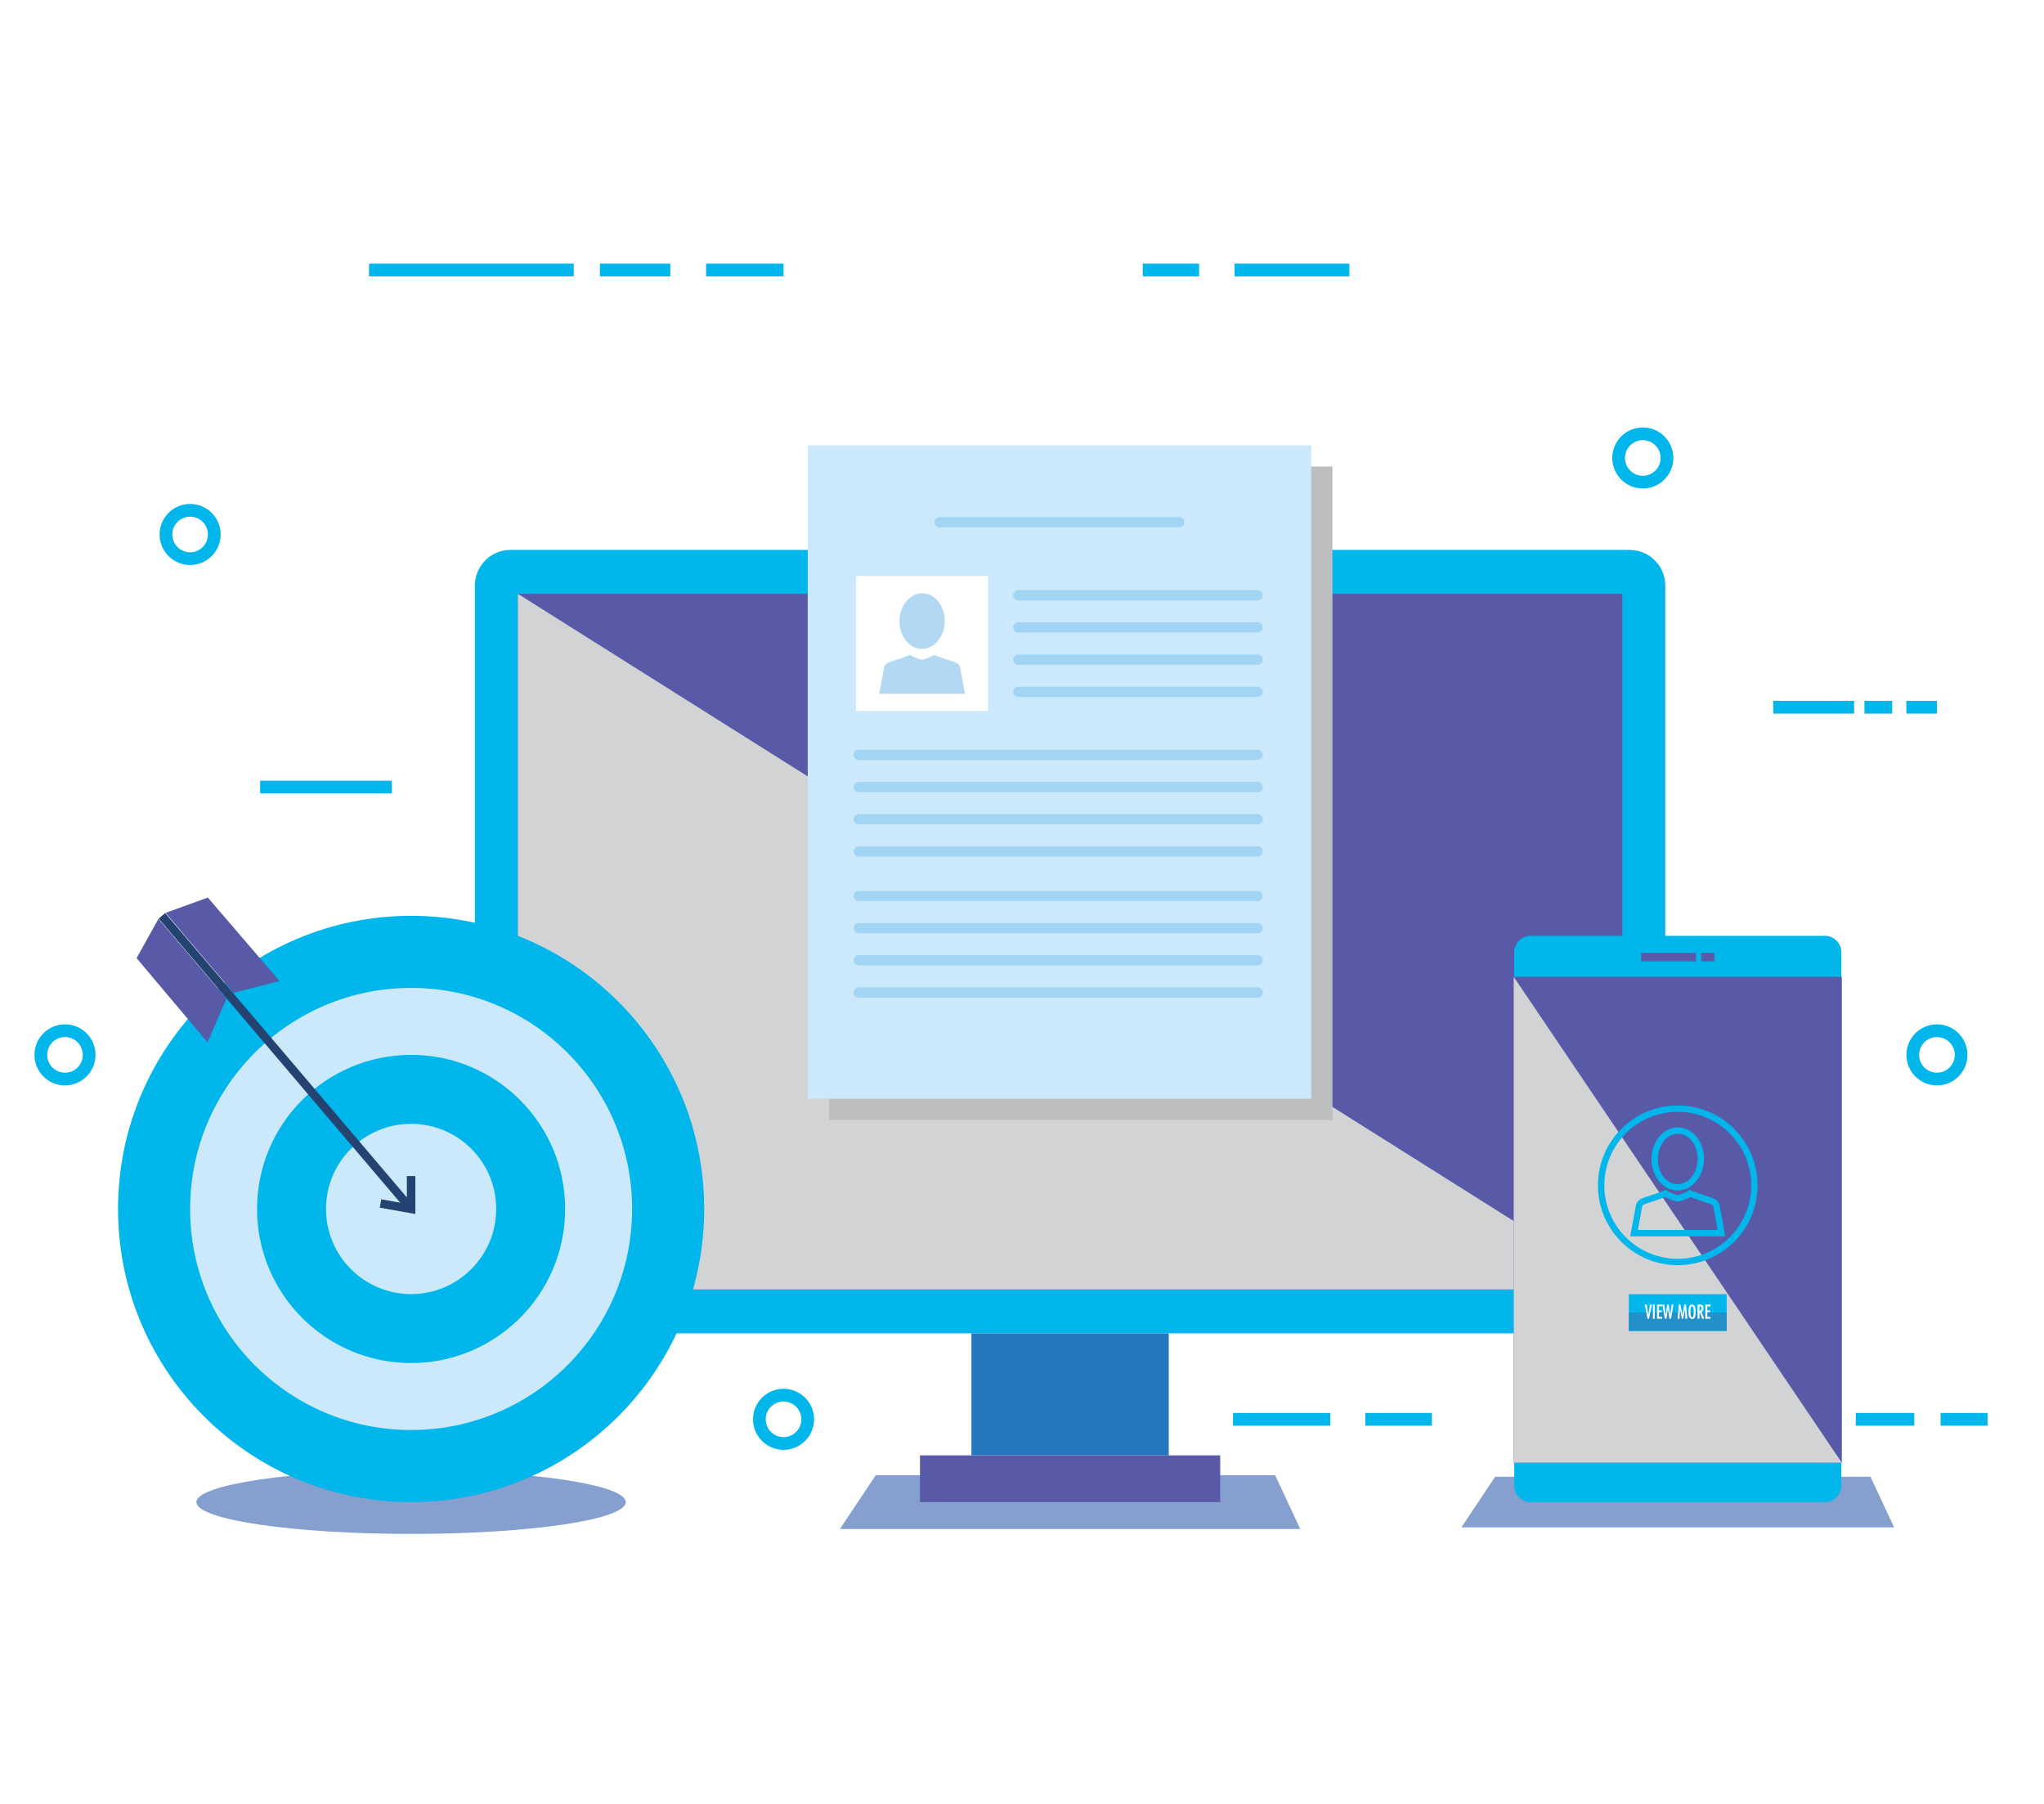 <?xml version="1.0" encoding="utf-8"?>
<!-- Generator: Adobe Illustrator 27.5.0, SVG Export Plug-In . SVG Version: 6.00 Build 0)  -->
<svg version="1.1" id="Capa_1" xmlns="http://www.w3.org/2000/svg" xmlns:xlink="http://www.w3.org/1999/xlink" x="0px" y="0px"
	 viewBox="0 0 481.89 425.196" style="enable-background:new 0 0 481.89 425.196;" xml:space="preserve">
<rect x="0" style="fill:#FFFFFF;" width="481.89" height="425.196"/>
<g>
	<ellipse style="fill:#85A0CF;" cx="96.923" cy="354.061" rx="50.618" ry="7.498"/>
	<polygon style="fill:#85A0CF;" points="306.547,360.402 198.02,360.402 206.476,347.717 300.627,347.717 	"/>
	<polygon style="fill:#85A0CF;" points="446.56,360.023 344.534,360.023 352.483,348.098 440.995,348.098 	"/>
	<g>
		<g>
			<g>
				<g>
					<path style="fill:#00B6EA;" d="M392.601,305.895c0,4.629-3.753,8.387-8.388,8.387H120.35c-4.634,0-8.386-3.758-8.386-8.387
						V138.013c0-4.632,3.752-8.389,8.386-8.389h263.863c4.635,0,8.388,3.757,8.388,8.389V305.895z"/>
					<rect x="122.085" y="139.963" style="fill:#5859A7;" width="260.393" height="163.976"/>
					<polygon style="fill:#D1D3D4;" points="122.085,139.963 122.085,303.94 382.478,303.94 					"/>
				</g>
			</g>
		</g>
		<rect x="229.022" y="314.281" style="fill:#2578BD;" width="46.521" height="28.758"/>
		<rect x="216.895" y="343.039" style="fill:#5859A7;" width="70.775" height="11.021"/>
	</g>
	<g>
		<path style="fill:#00B6EA;" d="M434.112,350.176c0,2.145-1.739,3.885-3.885,3.885h-69.362c-2.146,0-3.885-1.74-3.885-3.885
			V224.471c0-2.146,1.739-3.887,3.885-3.887h69.362c2.145,0,3.885,1.74,3.885,3.887V350.176z"/>
		<rect x="356.871" y="230.25" style="fill:#5859A7;" width="77.351" height="114.531"/>
		<polygon style="fill:#D1D3D4;" points="356.871,230.25 356.871,344.781 434.222,344.781 		"/>
		<g>
			
				<line style="fill:none;stroke:#5859A7;stroke-width:2;stroke-miterlimit:10;" x1="386.904" y1="225.604" x2="399.832" y2="225.604"/>
			
				<line style="fill:none;stroke:#5859A7;stroke-width:2;stroke-miterlimit:10;" x1="401.098" y1="225.604" x2="404.189" y2="225.604"/>
		</g>
		<g>
			<g>
				<g>
					<g>
						<path style="fill:none;stroke:#00B6EA;stroke-width:1.5;stroke-miterlimit:10;" d="M404.727,284.514
							c-0.07-1.08-1.225-1.422-1.225-1.422l-3.581-1.215l-1.516-0.565c-1.164,0.779-2.44,1.068-2.859,1.148
							c-0.419-0.08-1.7-0.369-2.86-1.148l-1.52,0.565l-3.579,1.215c0,0-1.151,0.342-1.22,1.422l-1.131,6.16h10.167h0.284h10.168
							L404.727,284.514z"/>
						<path style="fill:none;stroke:#00B6EA;stroke-width:1.5;stroke-miterlimit:10;" d="M400.992,273.275
							c-0.07,3.695-2.561,6.647-5.57,6.588c-3.007-0.055-5.392-3.096-5.323-6.791c0.069-3.697,2.564-6.643,5.574-6.586
							C398.678,266.541,401.063,269.578,400.992,273.275z"/>
					</g>
					<path style="fill:none;stroke:#00B6EA;stroke-width:1.5;stroke-miterlimit:10;" d="M413.614,279.395
						c0,9.98-8.09,18.068-18.068,18.068c-9.978,0-18.066-8.088-18.066-18.068c0-9.979,8.088-18.068,18.066-18.068
						C405.524,261.326,413.614,269.416,413.614,279.395z"/>
				</g>
			</g>
			<g>
				<rect x="384.013" y="305.047" style="fill:#00B6EA;" width="23.067" height="8.658"/>
				<rect x="384.013" y="309.375" style="fill:#2391C9;" width="23.067" height="4.33"/>
				<g>
					<path style="fill:#FFFFFF;" d="M387.758,307.5h0.484l0.347,2.457l0.413-2.457h0.453l-0.695,3.324h-0.343L387.758,307.5z"/>
					<path style="fill:#FFFFFF;" d="M389.697,307.5h0.418v3.324h-0.418V307.5z"/>
					<path style="fill:#FFFFFF;" d="M390.664,307.5h1.214v0.418h-0.765v0.967h0.66v0.383h-0.66v1.143h0.765v0.414h-1.214V307.5z"/>
					<path style="fill:#FFFFFF;" d="M392.881,310.824h-0.382l-0.589-3.324h0.448l0.348,2.492l0.347-2.492h0.348l0.378,2.457
						l0.313-2.457h0.453l-0.589,3.324h-0.382l-0.347-2.459L392.881,310.824z"/>
					<path style="fill:#FFFFFF;" d="M395.792,307.5h0.378l0.488,2.422l0.414-2.422h0.418l0.308,3.324h-0.449l-0.105-2.287
						l-0.413,2.287h-0.313l-0.448-2.287l-0.105,2.287h-0.449L395.792,307.5z"/>
					<path style="fill:#FFFFFF;" d="M398.904,307.5c0.296,0.002,0.515,0.145,0.655,0.428c0.141,0.283,0.211,0.719,0.211,1.309
						c0,0.484-0.054,0.881-0.163,1.191c-0.108,0.311-0.319,0.467-0.633,0.467c-0.275,0-0.495-0.119-0.657-0.359
						c-0.163-0.238-0.244-0.66-0.244-1.264c0-0.522,0.057-0.947,0.169-1.275s0.333-0.492,0.662-0.492V307.5z M398.904,307.918
						c-0.155,0.002-0.257,0.125-0.306,0.367c-0.048,0.24-0.072,0.535-0.072,0.881c0,0.502,0.039,0.852,0.116,1.051
						c0.078,0.199,0.177,0.299,0.297,0.299c0.138,0,0.236-0.111,0.295-0.336c0.059-0.225,0.088-0.563,0.088-1.014
						c0-0.451-0.035-0.771-0.105-0.961c-0.071-0.19-0.175-0.283-0.313-0.283V307.918z"/>
					<path style="fill:#FFFFFF;" d="M400.219,307.5h0.589c0.296,0.002,0.503,0.07,0.62,0.201c0.117,0.133,0.176,0.355,0.176,0.67
						c0,0.223-0.04,0.408-0.121,0.555c-0.081,0.148-0.189,0.24-0.328,0.275l0.62,1.623h-0.483l-0.625-1.697v1.697h-0.449V307.5z
						 M401.037,308.828c0.056-0.094,0.083-0.234,0.083-0.422c0-0.178-0.022-0.309-0.066-0.395c-0.044-0.086-0.142-0.129-0.294-0.129
						c-0.015,0-0.03,0-0.046,0c-0.016,0-0.031,0-0.046,0.004v1.104C400.858,308.975,400.981,308.922,401.037,308.828z"/>
					<path style="fill:#FFFFFF;" d="M402.053,307.5h1.214v0.418h-0.765v0.967h0.66v0.383h-0.66v1.143h0.765v0.414h-1.214V307.5z"/>
				</g>
			</g>
		</g>
	</g>
	<g>
		<rect x="195.441" y="109.957" style="fill:#BCBEC0;" width="118.693" height="154.029"/>
		<rect x="190.431" y="104.957" style="fill:#CBE9FA;" width="118.695" height="154.029"/>
		<g>
			<g>
				<rect x="201.852" y="135.776" style="fill:#FFFFFF;" width="31.089" height="31.828"/>
				<g>
					<g>
						<path style="fill:#B3D8F3;" d="M226.392,157.507c-0.068-1.061-1.201-1.396-1.201-1.396l-3.507-1.188l-1.486-0.554
							c-1.139,0.765-2.391,1.048-2.801,1.125c-0.411-0.077-1.665-0.36-2.803-1.125l-1.488,0.554l-3.508,1.188
							c0,0-1.128,0.336-1.196,1.396l-1.107,6.033h9.962h0.278h9.964L226.392,157.507z"/>
						<path style="fill:#B3D8F3;" d="M222.734,146.493c-0.069,3.622-2.513,6.513-5.459,6.457c-2.948-0.055-5.282-3.034-5.216-6.657
							c0.067-3.621,2.512-6.507,5.46-6.452C220.466,139.895,222.803,142.872,222.734,146.493z"/>
					</g>
				</g>
			</g>
			<g>
				<path style="fill:#A1D5F3;" d="M297.705,140.309c0,0.667-0.54,1.207-1.206,1.207h-56.433c-0.667,0-1.207-0.54-1.207-1.207l0,0
					c0-0.666,0.54-1.206,1.207-1.206h56.433C297.165,139.103,297.705,139.643,297.705,140.309L297.705,140.309z"/>
				<path style="fill:#A1D5F3;" d="M297.705,147.896c0,0.667-0.54,1.207-1.206,1.207h-56.433c-0.667,0-1.207-0.54-1.207-1.207l0,0
					c0-0.665,0.54-1.206,1.207-1.206h56.433C297.165,146.69,297.705,147.231,297.705,147.896L297.705,147.896z"/>
				<path style="fill:#A1D5F3;" d="M297.705,155.484c0,0.665-0.54,1.207-1.206,1.207h-56.433c-0.667,0-1.207-0.542-1.207-1.207l0,0
					c0-0.666,0.54-1.206,1.207-1.206h56.433C297.165,154.278,297.705,154.818,297.705,155.484L297.705,155.484z"/>
				<path style="fill:#A1D5F3;" d="M297.705,163.071c0,0.666-0.54,1.206-1.206,1.206h-56.433c-0.667,0-1.207-0.54-1.207-1.206l0,0
					c0-0.667,0.54-1.205,1.207-1.205h56.433C297.165,161.866,297.705,162.404,297.705,163.071L297.705,163.071z"/>
			</g>
			<g>
				<path style="fill:#A1D5F3;" d="M297.705,177.931c0,0.668-0.54,1.206-1.206,1.206h-94.044c-0.666,0-1.206-0.538-1.206-1.206l0,0
					c0-0.665,0.54-1.205,1.206-1.205h94.044C297.165,176.726,297.705,177.266,297.705,177.931L297.705,177.931z"/>
				<path style="fill:#A1D5F3;" d="M297.705,185.519c0,0.666-0.54,1.206-1.206,1.206h-94.044c-0.666,0-1.206-0.54-1.206-1.206l0,0
					c0-0.665,0.54-1.206,1.206-1.206h94.044C297.165,184.313,297.705,184.854,297.705,185.519L297.705,185.519z"/>
				<path style="fill:#A1D5F3;" d="M297.705,193.107c0,0.665-0.54,1.206-1.206,1.206h-94.044c-0.666,0-1.206-0.541-1.206-1.206l0,0
					c0-0.667,0.54-1.207,1.206-1.207h94.044C297.165,191.9,297.705,192.44,297.705,193.107L297.705,193.107z"/>
				<path style="fill:#A1D5F3;" d="M297.705,200.693c0,0.666-0.54,1.207-1.206,1.207h-94.044c-0.666,0-1.206-0.541-1.206-1.207l0,0
					c0-0.666,0.54-1.205,1.206-1.205h94.044C297.165,199.488,297.705,200.027,297.705,200.693L297.705,200.693z"/>
			</g>
			<g>
				<path style="fill:#A1D5F3;" d="M297.705,211.183c0,0.666-0.54,1.205-1.206,1.205h-94.044c-0.666,0-1.206-0.539-1.206-1.205l0,0
					c0-0.666,0.54-1.207,1.206-1.207h94.044C297.165,209.976,297.705,210.517,297.705,211.183L297.705,211.183z"/>
				<path style="fill:#A1D5F3;" d="M297.705,218.771c0,0.664-0.54,1.205-1.206,1.205h-94.044c-0.666,0-1.206-0.541-1.206-1.205l0,0
					c0-0.668,0.54-1.207,1.206-1.207h94.044C297.165,217.564,297.705,218.104,297.705,218.771L297.705,218.771z"/>
				<path style="fill:#A1D5F3;" d="M297.705,226.357c0,0.666-0.54,1.207-1.206,1.207h-94.044c-0.666,0-1.206-0.541-1.206-1.207l0,0
					c0-0.666,0.54-1.205,1.206-1.205h94.044C297.165,225.152,297.705,225.691,297.705,226.357L297.705,226.357z"/>
				<path style="fill:#A1D5F3;" d="M297.705,233.943c0,0.668-0.54,1.207-1.206,1.207h-94.044c-0.666,0-1.206-0.539-1.206-1.207l0,0
					c0-0.664,0.54-1.205,1.206-1.205h94.044C297.165,232.738,297.705,233.279,297.705,233.943L297.705,233.943z"/>
			</g>
		</g>
		<path style="fill:#A1D5F3;" d="M279.201,123.086c0,0.666-0.54,1.206-1.206,1.206h-56.433c-0.667,0-1.207-0.54-1.207-1.206l0,0
			c0-0.666,0.54-1.206,1.207-1.206h56.433C278.661,121.879,279.201,122.419,279.201,123.086L279.201,123.086z"/>
	</g>
	<g>
		<g>
			<path style="fill:#00B6EA;" d="M27.827,284.963c0,38.162,30.935,69.098,69.096,69.098c38.159,0,69.095-30.936,69.095-69.098
				c0-38.158-30.936-69.094-69.095-69.094C58.762,215.869,27.827,246.805,27.827,284.963z"/>
			<path style="fill:#CBE9FA;" d="M44.821,284.963c0,28.775,23.327,52.104,52.102,52.104c28.775,0,52.101-23.328,52.101-52.104
				c0-28.773-23.325-52.102-52.101-52.102C68.148,232.861,44.821,256.19,44.821,284.963z"/>
			<path style="fill:#00B6EA;" d="M60.604,284.963c0,20.061,16.26,36.32,36.318,36.32c20.058,0,36.318-16.26,36.318-36.32
				c0-20.057-16.261-36.318-36.318-36.318C76.864,248.645,60.604,264.906,60.604,284.963z"/>
			<path style="fill:#CBE9FA;" d="M76.859,284.963c0,11.082,8.982,20.065,20.063,20.065c11.08,0,20.063-8.983,20.063-20.065
				c0-11.08-8.982-20.063-20.063-20.063C85.841,264.9,76.859,273.883,76.859,284.963z"/>
		</g>
		<g>
			<g>
				
					<line style="fill:none;stroke:#254370;stroke-width:2;stroke-miterlimit:10;" x1="96.922" y1="284.963" x2="38.172" y2="215.869"/>
				<polyline style="fill:none;stroke:#254370;stroke-width:2;stroke-miterlimit:10;" points="96.922,277.205 96.922,284.963 
					89.716,283.672 				"/>
			</g>
			<polygon style="fill:#5859A7;" points="55.03,234.016 39.027,215.17 49.003,211.568 65.908,231.252 			"/>
			<polygon style="fill:#5859A7;" points="53.395,235.391 37.358,216.572 32.204,225.844 48.925,245.684 			"/>
		</g>
	</g>
	<g>
		<line style="fill:none;stroke:#00B6EA;stroke-width:3;stroke-miterlimit:10;" x1="61.33" y1="185.519" x2="92.389" y2="185.519"/>
		<g>
			<path style="fill:none;stroke:#00B6EA;stroke-width:3;stroke-miterlimit:10;" d="M457.509,334.547c3.689,0,7.378,0,11.066,0"/>
			<path style="fill:none;stroke:#00B6EA;stroke-width:3;stroke-miterlimit:10;" d="M437.516,334.547c4.598,0,9.196,0,13.795,0"/>
		</g>
		<g>
			<path style="fill:none;stroke:#00B6EA;stroke-width:3;stroke-miterlimit:10;" d="M321.878,334.547c5.234,0,10.469,0,15.703,0"/>
			<path style="fill:none;stroke:#00B6EA;stroke-width:3;stroke-miterlimit:10;" d="M290.69,334.547c7.64,0,15.28,0,22.921,0"/>
		</g>
		<g>
			<path style="fill:none;stroke:#00B6EA;stroke-width:3;stroke-miterlimit:10;" d="M291.052,63.638c9.025,0,18.052,0,27.078,0"/>
			<path style="fill:none;stroke:#00B6EA;stroke-width:3;stroke-miterlimit:10;" d="M269.415,63.638c4.427,0,8.854,0,13.281,0"/>
		</g>
		<g>
			<path style="fill:none;stroke:#00B6EA;stroke-width:3;stroke-miterlimit:10;" d="M166.466,63.638c3.784,0,14.475,0,18.26,0"/>
			<path style="fill:none;stroke:#00B6EA;stroke-width:3;stroke-miterlimit:10;" d="M141.427,63.638c5.534,0,11.069,0,16.604,0"/>
			<path style="fill:none;stroke:#00B6EA;stroke-width:3;stroke-miterlimit:10;" d="M86.996,63.638c16.092,0,32.184,0,48.274,0"/>
		</g>
		<g>
			<path style="fill:none;stroke:#00B6EA;stroke-width:3;stroke-miterlimit:10;" d="M449.44,166.698c1.494,0,5.715,0,7.21,0"/>
			<path style="fill:none;stroke:#00B6EA;stroke-width:3;stroke-miterlimit:10;" d="M439.554,166.698c2.186,0,4.371,0,6.556,0"/>
			<path style="fill:none;stroke:#00B6EA;stroke-width:3;stroke-miterlimit:10;" d="M418.061,166.698c6.354,0,12.708,0,19.061,0"/>
		</g>
		<path style="fill:none;stroke:#00B6EA;stroke-width:3;stroke-miterlimit:10;" d="M393.005,107.947
			c0,3.147-2.553,5.698-5.699,5.698c-3.146,0-5.697-2.551-5.697-5.698c0-3.146,2.551-5.698,5.697-5.698
			C390.452,102.248,393.005,104.8,393.005,107.947z"/>
		<path style="fill:none;stroke:#00B6EA;stroke-width:3;stroke-miterlimit:10;" d="M50.52,125.982c0,3.146-2.553,5.698-5.699,5.698
			s-5.697-2.552-5.697-5.698c0-3.147,2.551-5.698,5.697-5.698S50.52,122.835,50.52,125.982z"/>
		<path style="fill:none;stroke:#00B6EA;stroke-width:3;stroke-miterlimit:10;" d="M21.022,248.646c0,3.146-2.552,5.697-5.698,5.697
			s-5.698-2.551-5.698-5.697s2.552-5.699,5.698-5.699S21.022,245.5,21.022,248.646z"/>
		<path style="fill:none;stroke:#00B6EA;stroke-width:3;stroke-miterlimit:10;" d="M462.349,248.645
			c0,3.148-2.552,5.699-5.698,5.699c-3.146,0-5.698-2.551-5.698-5.699c0-3.146,2.552-5.697,5.698-5.697
			C459.797,242.947,462.349,245.498,462.349,248.645z"/>
		<path style="fill:none;stroke:#00B6EA;stroke-width:3;stroke-miterlimit:10;" d="M190.424,334.547
			c0,3.146-2.552,5.697-5.698,5.697s-5.698-2.551-5.698-5.697c0-3.147,2.552-5.699,5.698-5.699S190.424,331.4,190.424,334.547z"/>
	</g>
</g>
</svg>
